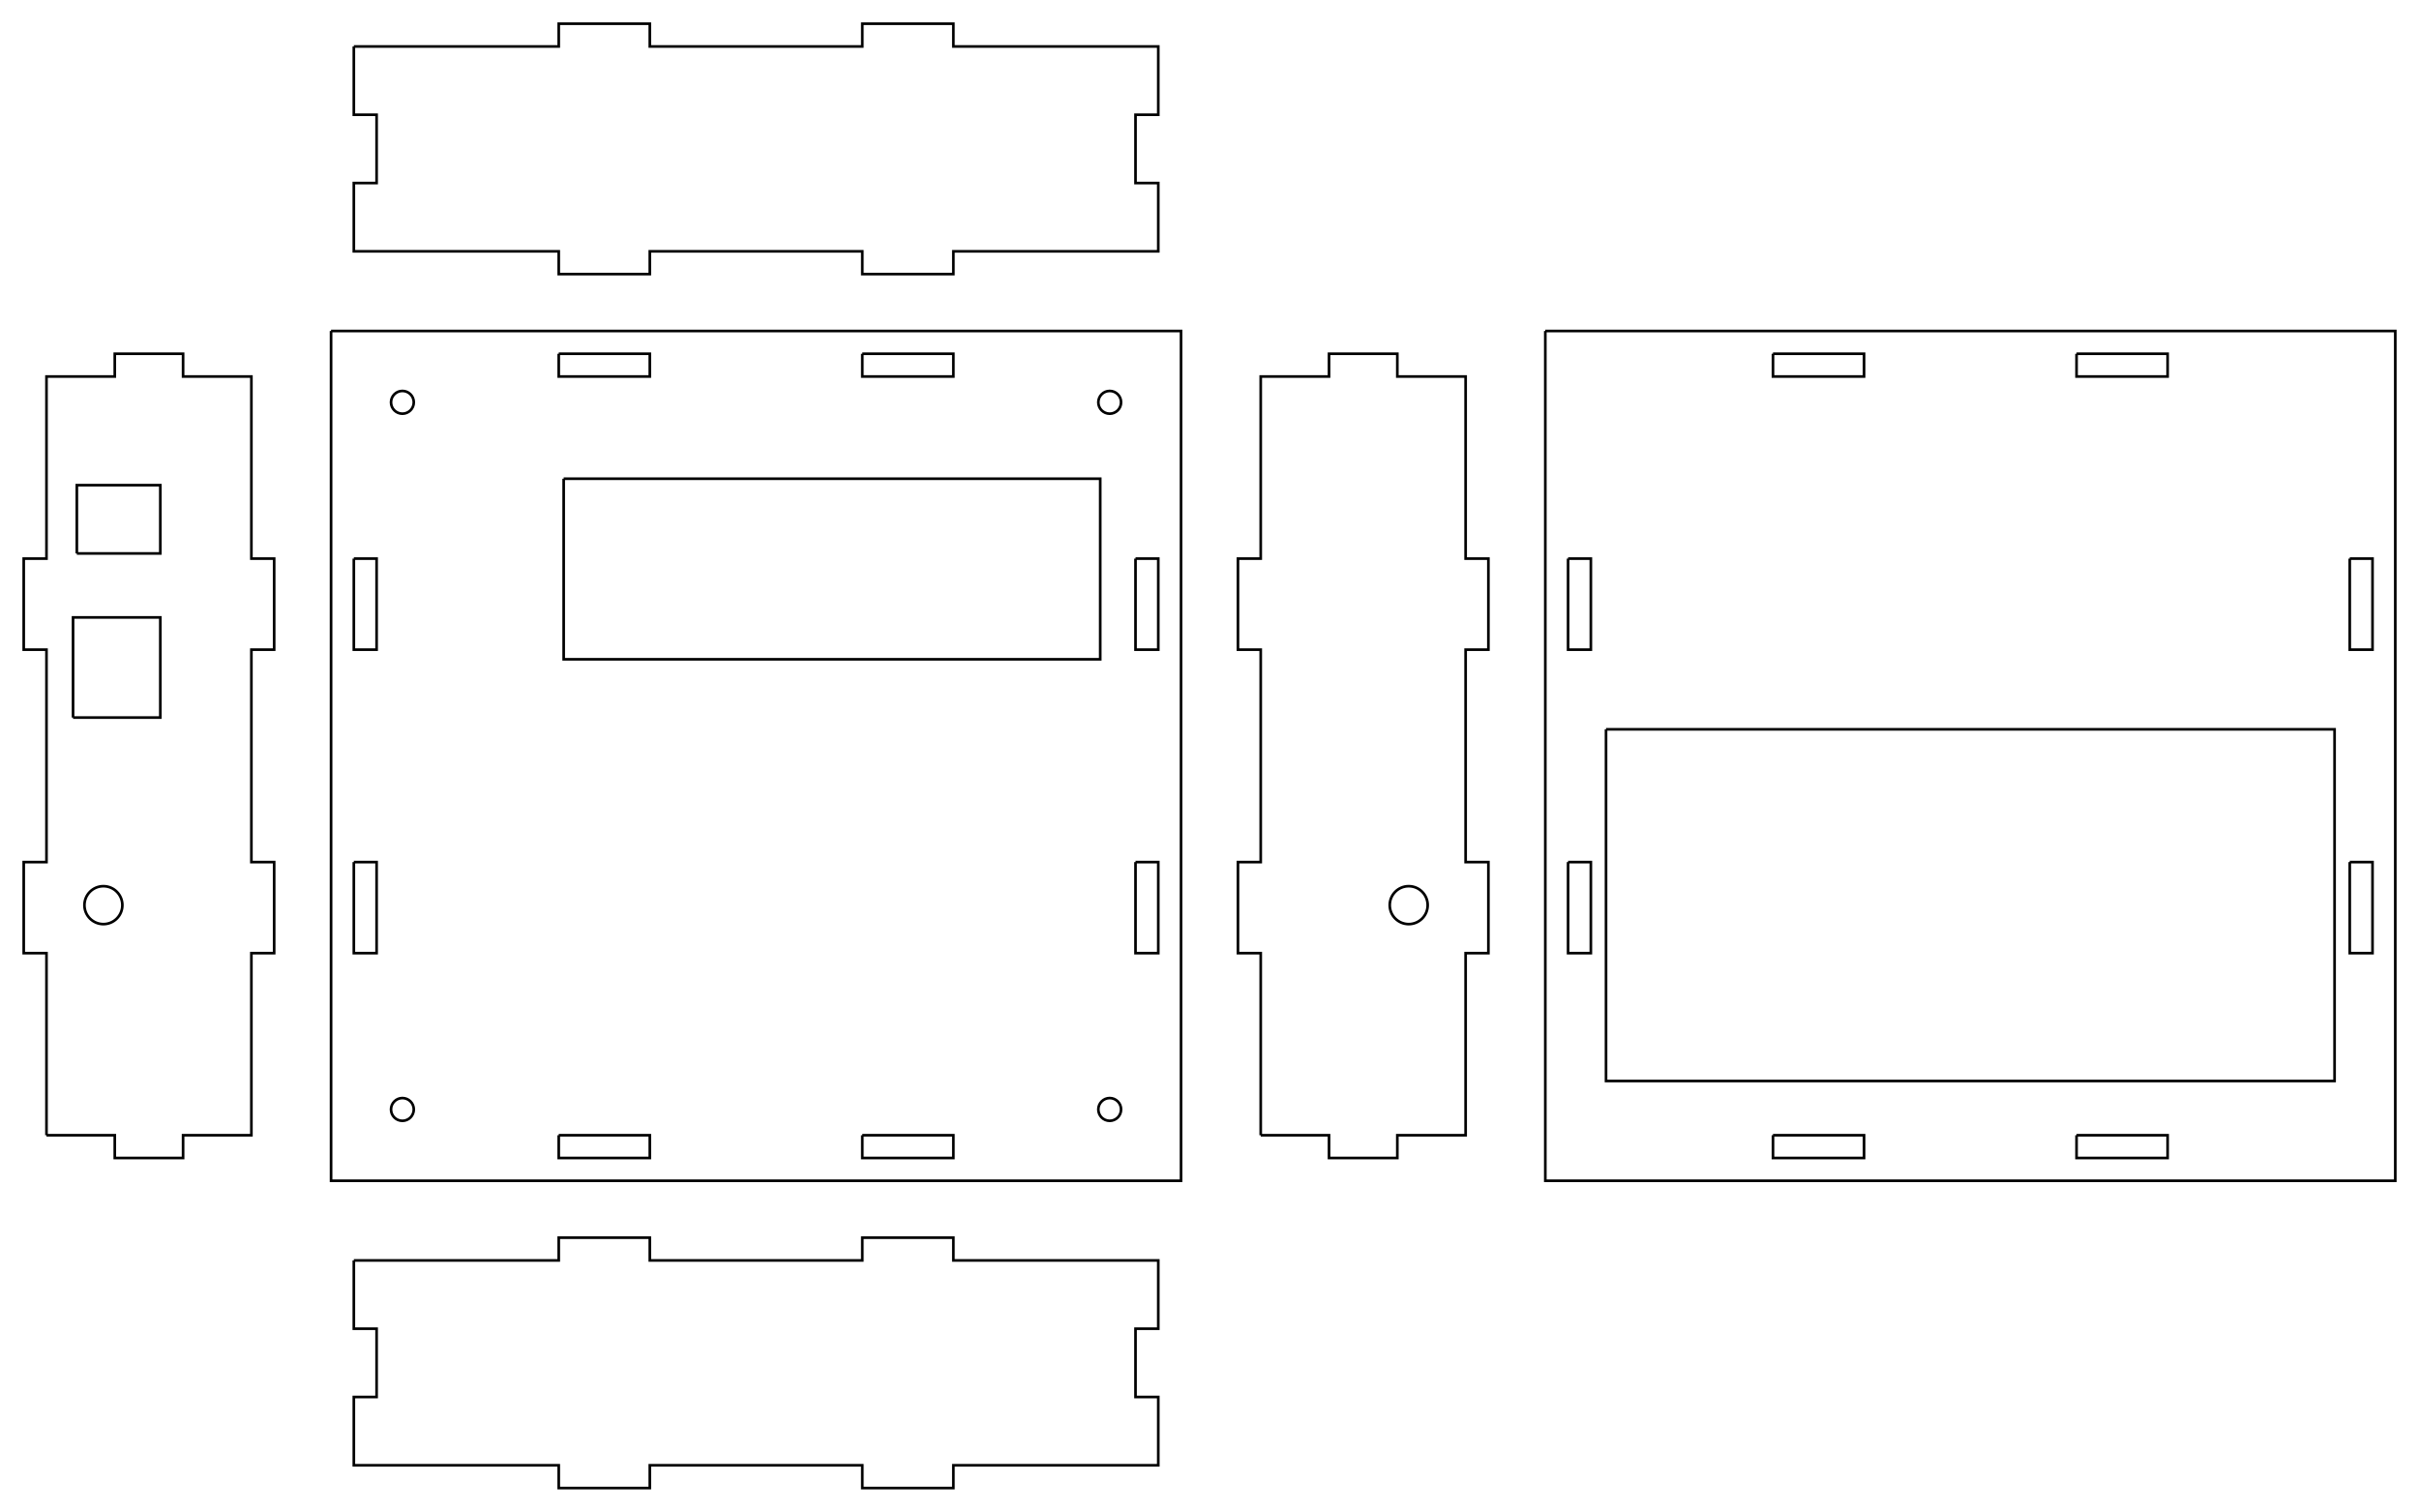 <?xml version="1.0"?>
<!DOCTYPE svg PUBLIC "-//W3C//DTD SVG 1.1//EN" "http://www.w3.org/Graphics/SVG/1.1/DTD/svg11.dtd">
<svg width="318.75mm" height="199.25mm" viewBox="0 0 318.75 199.25" xmlns="http://www.w3.org/2000/svg" version="1.1">
<g id="Sketch" transform="translate(99.625,99.625) scale(1,-1)">
<path id="Sketch_w0000"  d="M -56.0 56.0 L 56.0 56.0 L 56.0 -56.0 L -56.0 -56.0 L -56.0 56.0 " stroke="#000000" stroke-width="0.35 px" style="stroke-width:0.35;stroke-miterlimit:4;stroke-dasharray:none;fill:none;fill-rule: evenodd "/>
<circle cx="-46.6" cy="46.6" r="1.5" stroke="#000000" stroke-width="0.35 px" style="stroke-width:0.35;stroke-miterlimit:4;stroke-dasharray:none;fill:none"/>
<circle cx="46.6" cy="46.6" r="1.5" stroke="#000000" stroke-width="0.35 px" style="stroke-width:0.35;stroke-miterlimit:4;stroke-dasharray:none;fill:none"/>
<circle cx="-46.6" cy="-46.6" r="1.5" stroke="#000000" stroke-width="0.35 px" style="stroke-width:0.35;stroke-miterlimit:4;stroke-dasharray:none;fill:none"/>
<circle cx="46.6" cy="-46.6" r="1.5" stroke="#000000" stroke-width="0.35 px" style="stroke-width:0.35;stroke-miterlimit:4;stroke-dasharray:none;fill:none"/>
<path id="Sketch_w0005"  d="M -25.35 36.53 L 45.35 36.53 L 45.35 12.73 L -25.35 12.73 L -25.35 36.53 " stroke="#000000" stroke-width="0.35 px" style="stroke-width:0.35;stroke-miterlimit:4;stroke-dasharray:none;fill:none;fill-rule: evenodd "/>
<path id="Sketch_w0006"  d="M -53.0 26.0 L -50.0 26.0 L -50.0 14.0 L -53.0 14.0 L -53.0 26.0 " stroke="#000000" stroke-width="0.35 px" style="stroke-width:0.35;stroke-miterlimit:4;stroke-dasharray:none;fill:none;fill-rule: evenodd "/>
<path id="Sketch_w0007"  d="M -53.0 -14.0 L -50.0 -14.0 L -50.0 -26.0 L -53.0 -26.0 L -53.0 -14.0 " stroke="#000000" stroke-width="0.35 px" style="stroke-width:0.35;stroke-miterlimit:4;stroke-dasharray:none;fill:none;fill-rule: evenodd "/>
<path id="Sketch_w0008"  d="M 50.0 26.0 L 53.0 26.0 L 53.0 14.0 L 50.0 14.0 L 50.0 26.0 " stroke="#000000" stroke-width="0.35 px" style="stroke-width:0.35;stroke-miterlimit:4;stroke-dasharray:none;fill:none;fill-rule: evenodd "/>
<path id="Sketch_w0009"  d="M 50.0 -14.0 L 53.0 -14.0 L 53.0 -26.0 L 50.0 -26.0 L 50.0 -14.0 " stroke="#000000" stroke-width="0.35 px" style="stroke-width:0.35;stroke-miterlimit:4;stroke-dasharray:none;fill:none;fill-rule: evenodd "/>
<path id="Sketch_w0010"  d="M -26.0 -50.0 L -14.0 -50.0 L -14.0 -53.0 L -26.0 -53.0 L -26.0 -50.0 " stroke="#000000" stroke-width="0.35 px" style="stroke-width:0.35;stroke-miterlimit:4;stroke-dasharray:none;fill:none;fill-rule: evenodd "/>
<path id="Sketch_w0011"  d="M 14.0 -50.0 L 26.0 -50.0 L 26.0 -53.0 L 14.0 -53.0 L 14.0 -50.0 " stroke="#000000" stroke-width="0.35 px" style="stroke-width:0.35;stroke-miterlimit:4;stroke-dasharray:none;fill:none;fill-rule: evenodd "/>
<path id="Sketch_w0012"  d="M -26.0 53.0 L -14.0 53.0 L -14.0 50.0 L -26.0 50.0 L -26.0 53.0 " stroke="#000000" stroke-width="0.35 px" style="stroke-width:0.35;stroke-miterlimit:4;stroke-dasharray:none;fill:none;fill-rule: evenodd "/>
<path id="Sketch_w0013"  d="M 14.0 53.0 L 26.0 53.0 L 26.0 50.0 L 14.0 50.0 L 14.0 53.0 " stroke="#000000" stroke-width="0.35 px" style="stroke-width:0.35;stroke-miterlimit:4;stroke-dasharray:none;fill:none;fill-rule: evenodd "/>
<title>Bottom</title>
</g>
<g id="Sketch001" transform="translate(99.625,99.625) scale(1,-1)">
<path id="Sketch001_w0000"  d="M -53.0 93.5 L -26.0 93.5 L -26.0 96.5 L -14.0 96.5 L -14.0 93.5 L 14.0 93.5 L 14.0 96.5 L 26.0 96.5 L 26.0 93.5 L 53.0 93.5 L 53.0 84.5 L 50.0 84.5 L 50.0 75.5 L 53.0 75.5 L 53.0 66.5 L 26.0 66.5 L 26.0 63.5 L 14.0 63.5 L 14.0 66.5 L -14.0 66.5 L -14.0 63.5 L -26.0 63.5 L -26.0 66.5 L -53.0 66.5 L -53.0 75.5 L -50.0 75.5 L -50.0 84.5 L -53.0 84.5 L -53.0 93.5 " stroke="#000000" stroke-width="0.35 px" style="stroke-width:0.35;stroke-miterlimit:4;stroke-dasharray:none;fill:none;fill-rule: evenodd "/>
<title>up</title>
</g>
<g id="Sketch008" transform="translate(99.625,99.625) scale(1,-1)">
<path id="Sketch008_w0000"  d="M -93.5 -50.0 L -93.5 -26.0 L -96.5 -26.0 L -96.5 -14.0 L -93.5 -14.0 L -93.5 14.0 L -96.5 14.0 L -96.5 26.0 L -93.5 26.0 L -93.5 50.0 L -84.5 50.0 L -84.5 53.0 L -75.5 53.0 L -75.5 50.0 L -66.5 50.0 L -66.5 26.0 L -63.5 26.0 L -63.5 14.0 L -66.5 14.0 L -66.5 -14.0 L -63.5 -14.0 L -63.5 -26.0 L -66.5 -26.0 L -66.5 -50.0 L -75.5 -50.0 L -75.5 -53.0 L -84.5 -53.0 L -84.5 -50.0 L -93.5 -50.0 " stroke="#000000" stroke-width="0.35 px" style="stroke-width:0.35;stroke-miterlimit:4;stroke-dasharray:none;fill:none;fill-rule: evenodd "/>
<circle cx="-86.0" cy="-19.675" r="2.5" stroke="#000000" stroke-width="0.35 px" style="stroke-width:0.35;stroke-miterlimit:4;stroke-dasharray:none;fill:none"/>
<path id="Sketch008_w0002"  d="M -89.5 26.68 L -89.5 35.68 L -78.5 35.68 L -78.5 26.68 L -89.5 26.68 " stroke="#000000" stroke-width="0.35 px" style="stroke-width:0.35;stroke-miterlimit:4;stroke-dasharray:none;fill:none;fill-rule: evenodd "/>
<path id="Sketch008_w0003"  d="M -90.0 5.05 L -90.0 18.25 L -78.5 18.25 L -78.5 5.05 L -90.0 5.05 " stroke="#000000" stroke-width="0.35 px" style="stroke-width:0.35;stroke-miterlimit:4;stroke-dasharray:none;fill:none;fill-rule: evenodd "/>
<title>right</title>
</g>
<g id="Sketch006" transform="translate(99.625,99.625) scale(1,-1)">
<path id="Sketch006_w0000"  d="M -53.0 -66.5 L -26.0 -66.5 L -26.0 -63.5 L -14.0 -63.5 L -14.0 -66.5 L 14.0 -66.5 L 14.0 -63.5 L 26.0 -63.5 L 26.0 -66.5 L 53.0 -66.5 L 53.0 -75.5 L 50.0 -75.5 L 50.0 -84.5 L 53.0 -84.5 L 53.0 -93.5 L 26.0 -93.5 L 26.0 -96.5 L 14.0 -96.5 L 14.0 -93.5 L -14.0 -93.5 L -14.0 -96.5 L -26.0 -96.5 L -26.0 -93.5 L -53.0 -93.5 L -53.0 -84.5 L -50.0 -84.5 L -50.0 -75.5 L -53.0 -75.5 L -53.0 -66.5 " stroke="#000000" stroke-width="0.35 px" style="stroke-width:0.35;stroke-miterlimit:4;stroke-dasharray:none;fill:none;fill-rule: evenodd "/>
<title>down</title>
</g>
<g id="Sketch007" transform="translate(99.625,99.625) scale(1,-1)">
<path id="Sketch007_w0000"  d="M 66.5 -50.0 L 66.5 -26.0 L 63.5 -26.0 L 63.5 -14.0 L 66.5 -14.0 L 66.5 14.0 L 63.5 14.0 L 63.5 26.0 L 66.5 26.0 L 66.5 50.0 L 75.5 50.0 L 75.5 53.0 L 84.5 53.0 L 84.5 50.0 L 93.5 50.0 L 93.5 26.0 L 96.5 26.0 L 96.5 14.0 L 93.5 14.0 L 93.5 -14.0 L 96.5 -14.0 L 96.5 -26.0 L 93.5 -26.0 L 93.5 -50.0 L 84.5 -50.0 L 84.5 -53.0 L 75.5 -53.0 L 75.5 -50.0 L 66.5 -50.0 " stroke="#000000" stroke-width="0.35 px" style="stroke-width:0.35;stroke-miterlimit:4;stroke-dasharray:none;fill:none;fill-rule: evenodd "/>
<circle cx="86.0" cy="-19.675" r="2.5" stroke="#000000" stroke-width="0.35 px" style="stroke-width:0.35;stroke-miterlimit:4;stroke-dasharray:none;fill:none"/>
<title>left</title>
</g>
<g id="Sketch009" transform="translate(99.625,99.625) scale(1,-1)">
<path id="Sketch009_w0000"  d="M 104.0 56.0 L 216.0 56.0 L 216.0 -56.0 L 104.0 -56.0 L 104.0 56.0 " stroke="#000000" stroke-width="0.35 px" style="stroke-width:0.35;stroke-miterlimit:4;stroke-dasharray:none;fill:none;fill-rule: evenodd "/>
<path id="Sketch009_w0001"  d="M 107.0 26.0 L 110.0 26.0 L 110.0 14.0 L 107.0 14.0 L 107.0 26.0 " stroke="#000000" stroke-width="0.35 px" style="stroke-width:0.35;stroke-miterlimit:4;stroke-dasharray:none;fill:none;fill-rule: evenodd "/>
<path id="Sketch009_w0002"  d="M 107.0 -14.0 L 110.0 -14.0 L 110.0 -26.0 L 107.0 -26.0 L 107.0 -14.0 " stroke="#000000" stroke-width="0.35 px" style="stroke-width:0.35;stroke-miterlimit:4;stroke-dasharray:none;fill:none;fill-rule: evenodd "/>
<path id="Sketch009_w0003"  d="M 210.0 26.0 L 213.0 26.0 L 213.0 14.0 L 210.0 14.0 L 210.0 26.0 " stroke="#000000" stroke-width="0.35 px" style="stroke-width:0.35;stroke-miterlimit:4;stroke-dasharray:none;fill:none;fill-rule: evenodd "/>
<path id="Sketch009_w0004"  d="M 210.0 -14.0 L 213.0 -14.0 L 213.0 -26.0 L 210.0 -26.0 L 210.0 -14.0 " stroke="#000000" stroke-width="0.35 px" style="stroke-width:0.35;stroke-miterlimit:4;stroke-dasharray:none;fill:none;fill-rule: evenodd "/>
<path id="Sketch009_w0005"  d="M 134.0 -50.0 L 146.0 -50.0 L 146.0 -53.0 L 134.0 -53.0 L 134.0 -50.0 " stroke="#000000" stroke-width="0.35 px" style="stroke-width:0.35;stroke-miterlimit:4;stroke-dasharray:none;fill:none;fill-rule: evenodd "/>
<path id="Sketch009_w0006"  d="M 174.0 -50.0 L 186.0 -50.0 L 186.0 -53.0 L 174.0 -53.0 L 174.0 -50.0 " stroke="#000000" stroke-width="0.35 px" style="stroke-width:0.35;stroke-miterlimit:4;stroke-dasharray:none;fill:none;fill-rule: evenodd "/>
<path id="Sketch009_w0007"  d="M 134.0 53.0 L 146.0 53.0 L 146.0 50.0 L 134.0 50.0 L 134.0 53.0 " stroke="#000000" stroke-width="0.35 px" style="stroke-width:0.35;stroke-miterlimit:4;stroke-dasharray:none;fill:none;fill-rule: evenodd "/>
<path id="Sketch009_w0008"  d="M 174.0 53.0 L 186.0 53.0 L 186.0 50.0 L 174.0 50.0 L 174.0 53.0 " stroke="#000000" stroke-width="0.35 px" style="stroke-width:0.35;stroke-miterlimit:4;stroke-dasharray:none;fill:none;fill-rule: evenodd "/>
<path id="Sketch009_w0009"  d="M 112.0 3.5 L 208.0 3.5 L 208.0 -42.85 L 112.0 -42.85 L 112.0 3.5 " stroke="#000000" stroke-width="0.35 px" style="stroke-width:0.35;stroke-miterlimit:4;stroke-dasharray:none;fill:none;fill-rule: evenodd "/>
<title>Top</title>
</g>
</svg>